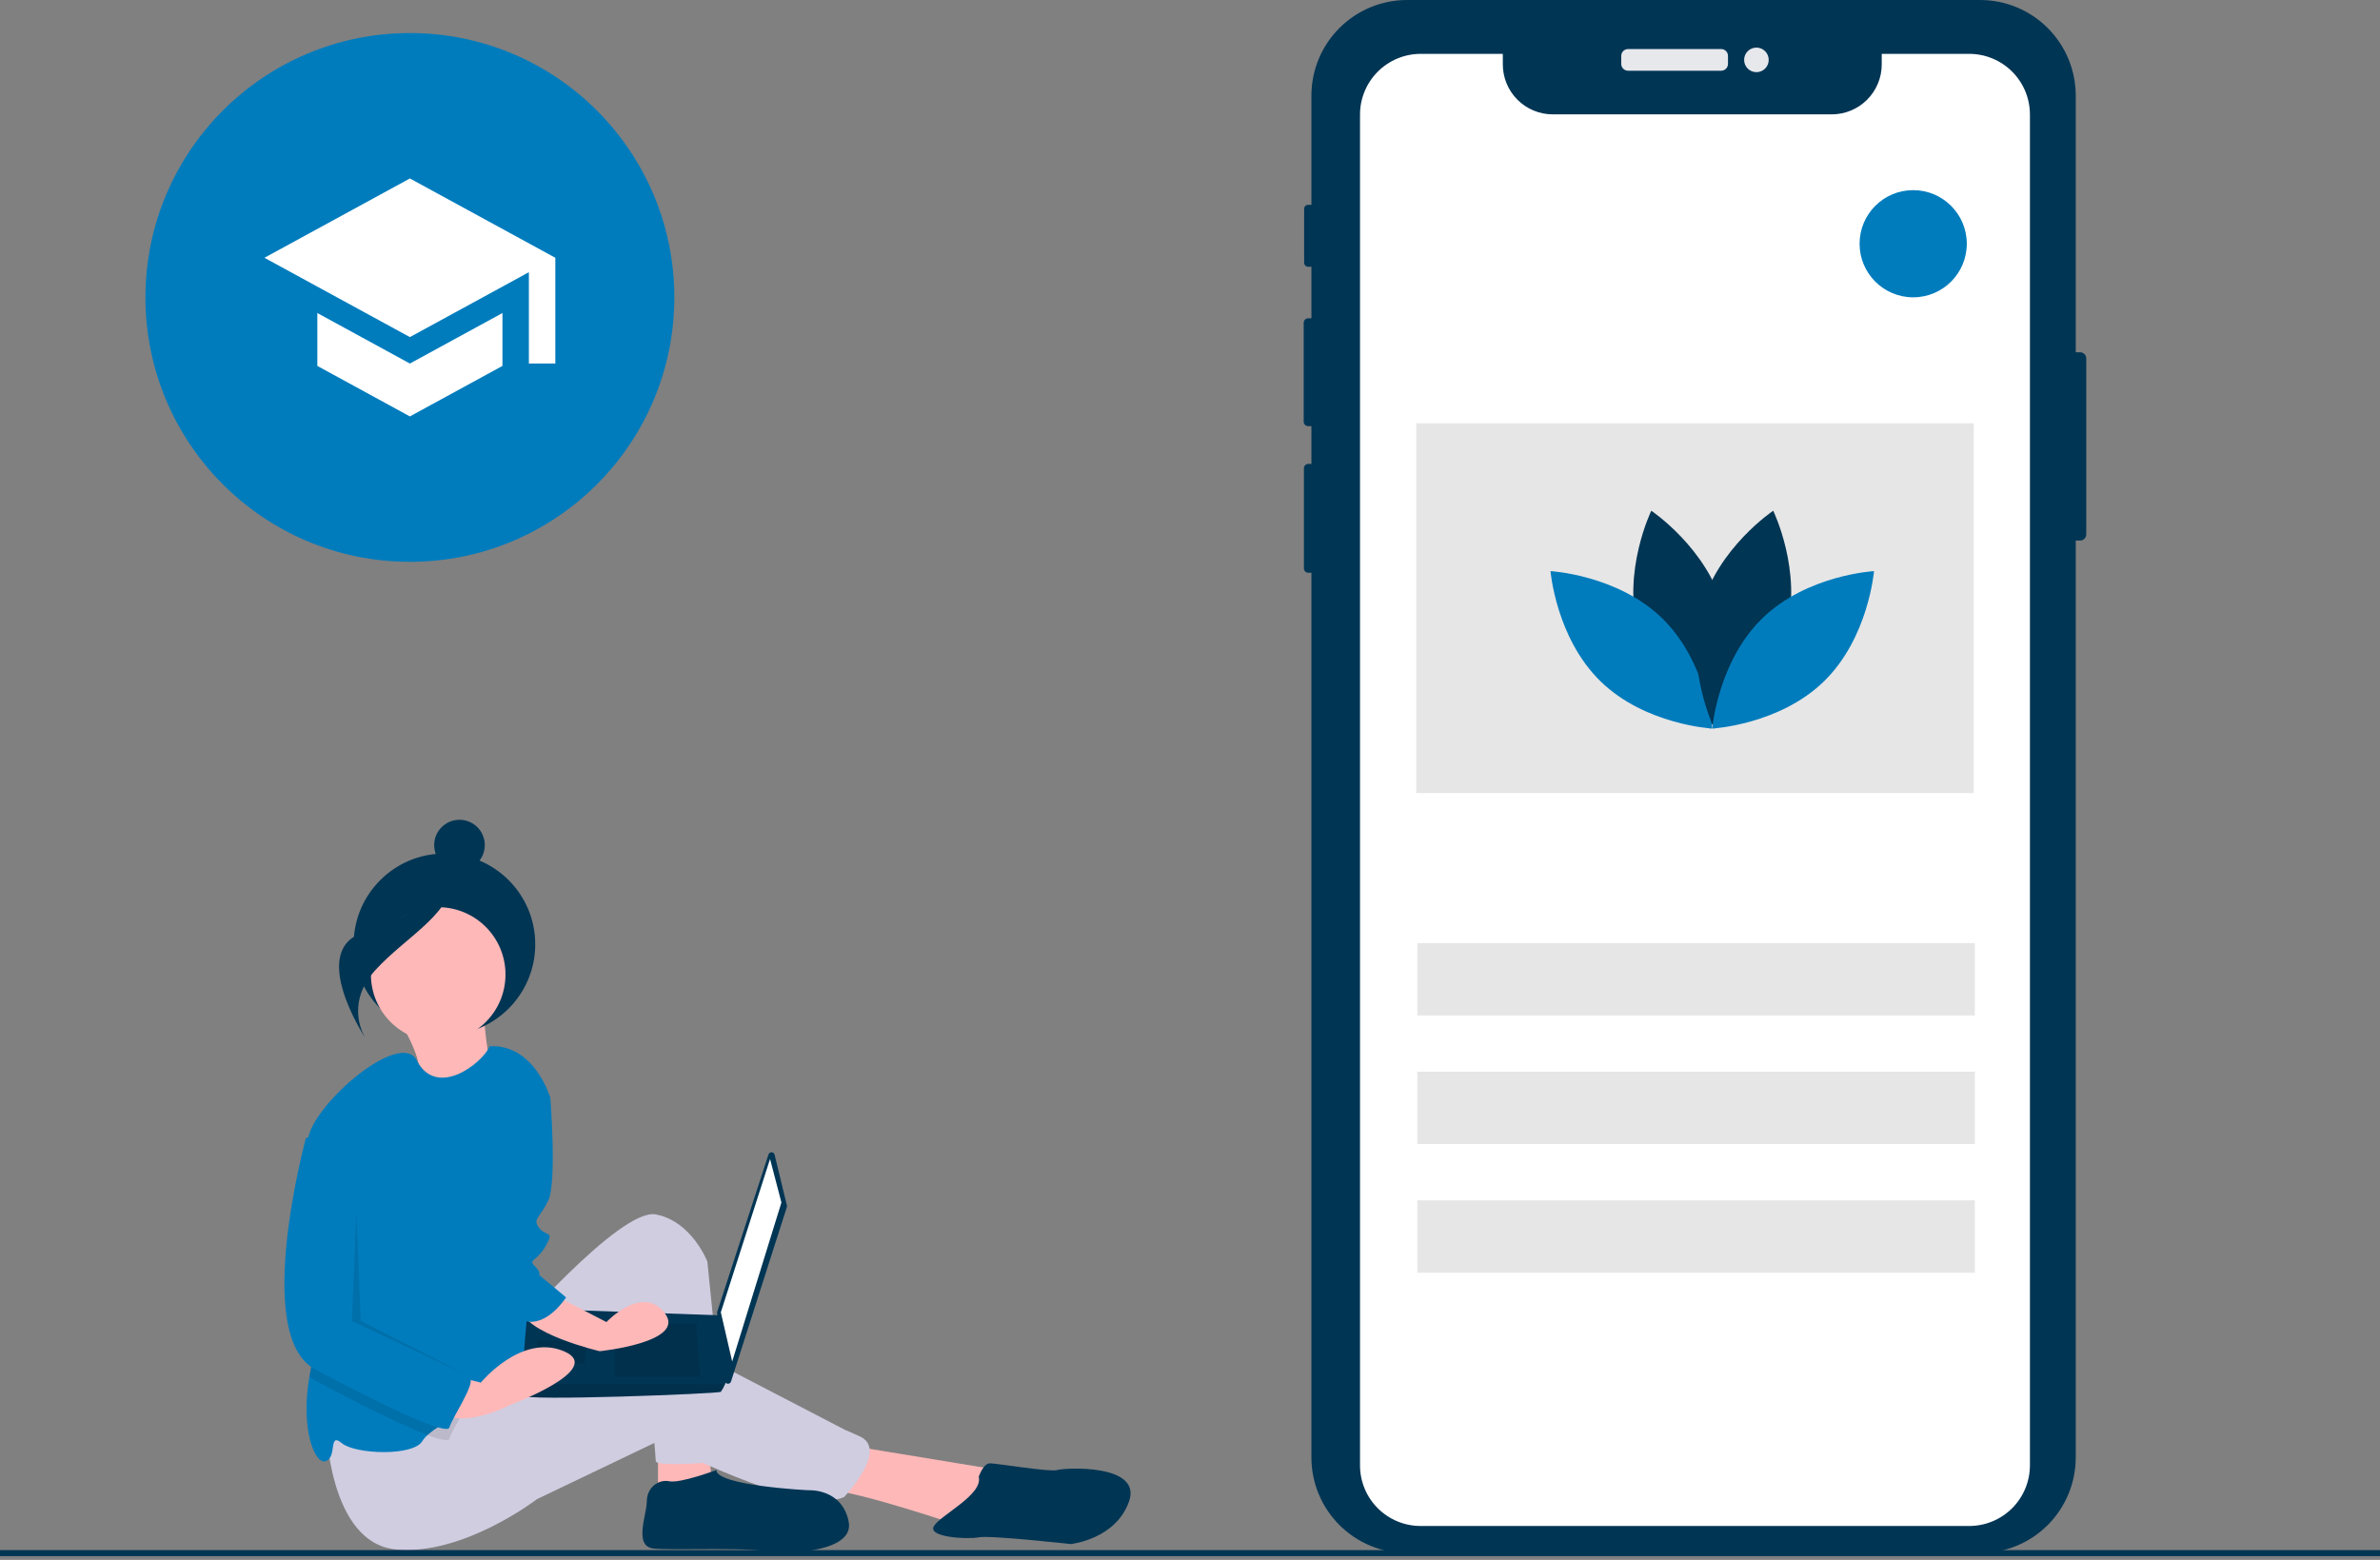 <svg width="360" height="236" viewBox="0 0 360 236" fill="none" xmlns="http://www.w3.org/2000/svg">
<rect x="0" y="0" width="360" height="236" fill="#808080" stroke="none"/>
<g clip-path="url(#clip0)">
<path d="M60.226 154.089C60.226 154.089 64.607 161.036 63.042 162.917C61.478 164.798 74.779 164.845 74.779 164.845C74.779 164.845 72.781 154.739 73.369 152.413L60.226 154.089Z" fill="#FFB8B8"/>
<path d="M67.227 156.607C74.812 156.607 80.961 150.457 80.961 142.872C80.961 135.286 74.812 129.137 67.227 129.137C59.641 129.137 53.492 135.286 53.492 142.872C53.492 150.457 59.641 156.607 67.227 156.607Z" fill="#003554"/>
<path d="M99.531 217.318V225.461L107.673 223.764L106.995 217.997L99.531 217.318Z" fill="#FFB8B8"/>
<path d="M128.369 218.676L151.099 222.408L145.332 230.889C145.332 230.889 129.386 225.461 125.315 225.461C121.244 225.461 128.369 218.676 128.369 218.676Z" fill="#FFB8B8"/>
<path d="M76.8 202.391C76.8 202.391 93.764 182.714 99.192 183.732C104.62 184.749 106.995 190.856 106.995 190.856L110.048 221.051C110.048 221.051 99.192 222.068 99.192 221.051C99.192 220.033 97.156 198.32 97.156 198.32C97.156 198.32 81.211 233.603 72.729 210.194L76.8 202.391Z" fill="#D0CDE1"/>
<path d="M49.32 215.622C49.32 215.622 49.659 233.396 59.837 234.413C70.015 235.431 81.211 226.817 81.211 226.817L99.531 218.041C99.531 218.041 121.244 229.532 127.69 226.478C127.69 226.478 134.475 219.354 130.065 217.318C125.655 215.282 129.726 217.318 129.726 217.318L103.602 203.747C103.602 203.747 98.513 202.39 89.692 206.122C80.872 209.854 68.997 211.551 68.997 211.551L49.32 215.622Z" fill="#D0CDE1"/>
<path d="M66.283 157.608C71.904 157.608 76.461 153.051 76.461 147.43C76.461 141.809 71.904 137.252 66.283 137.252C60.662 137.252 56.105 141.809 56.105 147.43C56.105 153.051 60.662 157.608 66.283 157.608Z" fill="#FFB8B8"/>
<path d="M80.872 175.928L80.193 190.178C80.193 190.178 80.532 208.837 77.479 210.194C75.935 210.879 72.834 212.257 69.968 213.763C67.817 214.89 65.798 216.084 64.672 217.112C64.373 217.366 64.116 217.664 63.908 217.997C62.551 220.372 53.73 220.033 51.695 218.336C49.659 216.64 51.016 220.372 49.32 221.051C47.678 221.709 45.401 216.328 46.796 208.294C46.84 208.026 46.891 207.755 46.945 207.48C48.502 199.694 46.056 181.045 46.433 173.839C46.455 173.288 46.513 172.74 46.606 172.197C47.624 166.768 60.611 155.722 63.04 160.427C66.032 166.236 72.906 160.93 74.086 158.287C80.871 157.947 83.246 166.09 83.246 166.09L80.872 175.928Z" fill="#007cbd"/>
<path d="M108.352 222.407C108.352 222.407 102.924 224.443 101.227 224.104C99.531 223.764 97.835 225.121 97.835 227.157C97.835 229.193 95.799 233.942 98.853 234.281C101.906 234.621 114.459 233.942 117.173 234.96C117.173 234.96 129.386 235.299 128.369 230.21C127.351 225.121 122.262 225.461 122.262 225.461C122.262 225.461 108.352 224.782 108.352 222.407Z" fill="#003554"/>
<path d="M148.046 223.425C148.046 223.425 148.724 221.39 149.742 221.39C150.76 221.39 158.902 222.747 159.92 222.407C160.938 222.068 172.812 221.39 170.777 227.157C168.741 232.925 161.956 233.603 161.956 233.603C161.956 233.603 149.742 232.246 148.046 232.585C146.349 232.925 140.243 232.585 141.261 230.889C142.278 229.193 148.724 226.139 148.046 223.425Z" fill="#003554"/>
<path d="M117.164 174.695L119.025 182.372C119.046 182.458 119.043 182.548 119.016 182.632L110.573 209.016C110.539 209.121 110.471 209.21 110.38 209.271C110.288 209.331 110.178 209.358 110.069 209.347C109.96 209.336 109.858 209.289 109.78 209.212C109.701 209.135 109.652 209.033 109.64 208.924L108.472 198.646C108.464 198.577 108.471 198.508 108.492 198.443L116.242 174.659C116.274 174.56 116.338 174.474 116.424 174.414C116.509 174.355 116.612 174.324 116.716 174.328C116.821 174.333 116.921 174.37 117.002 174.437C117.082 174.503 117.139 174.593 117.164 174.695V174.695Z" fill="#003554"/>
<path d="M116.479 175.343L118.198 181.93L110.751 205.989L109.033 198.542L116.479 175.343Z" fill="white"/>
<path d="M78.96 211.144C79.246 212.003 108.746 210.857 109.033 210.571C109.282 210.212 109.494 209.828 109.663 209.425C109.932 208.852 110.178 208.279 110.178 208.279L109.033 199.006L79.819 197.969C79.819 197.969 79.089 205.828 78.94 209.425C78.889 209.997 78.896 210.573 78.96 211.144V211.144Z" fill="#003554"/>
<path opacity="0.1" d="M105.309 200.26L105.882 208.28H92.994V200.26H105.309Z" fill="black"/>
<path opacity="0.1" d="M88.698 202.838L88.775 202.822L88.411 206.274H81.251V202.838H88.698Z" fill="black"/>
<path opacity="0.1" d="M78.96 211.144C79.246 212.004 108.746 210.858 109.033 210.571C109.282 210.213 109.494 209.829 109.663 209.426H78.94C78.889 209.998 78.896 210.574 78.96 211.144V211.144Z" fill="black"/>
<path d="M69.502 131.684C71.616 131.684 73.33 129.97 73.33 127.856C73.33 125.742 71.616 124.028 69.502 124.028C67.388 124.028 65.674 125.742 65.674 127.856C65.674 129.97 67.388 131.684 69.502 131.684Z" fill="#003554"/>
<path d="M68.351 132.022C68.351 132.022 64.44 138.527 55.346 140.963C46.252 143.398 55.272 157.063 55.272 157.063C55.272 157.063 51.992 152.094 56.723 146.831C61.454 141.569 69.067 137.971 68.351 132.022Z" fill="#003554"/>
<path opacity="0.1" d="M69.968 213.763C69.13 215.348 68.146 216.993 67.98 217.658C67.868 218.109 66.626 217.848 64.672 217.112C60.753 215.629 53.961 212.233 47.624 208.837C47.331 208.682 47.054 208.5 46.796 208.294C46.84 208.026 46.891 207.755 46.945 207.48C48.502 199.694 46.056 181.044 46.433 173.839L49.32 172.875L55.087 178.303V201.373C55.087 201.373 70.015 209.516 71.033 210.194C71.552 210.54 70.836 212.118 69.968 213.763Z" fill="black"/>
<path d="M82.568 195.266L91.728 200.016C91.728 200.016 97.156 194.249 100.549 198.659C103.941 203.07 90.71 204.427 90.71 204.427C90.71 204.427 79.175 201.712 78.836 197.981C78.497 194.249 82.568 195.266 82.568 195.266Z" fill="#FFB8B8"/>
<path d="M67.301 207.819L72.729 209.176C72.729 209.176 78.836 201.712 85.282 204.426C91.728 207.14 77.14 212.569 77.14 212.569C77.14 212.569 69.337 216.64 66.283 213.247C63.23 209.854 67.301 207.819 67.301 207.819Z" fill="#FFB8B8"/>
<path d="M79.175 163.036C79.514 163.375 83.246 166.09 83.246 166.09C83.246 166.09 84.264 178.982 82.907 181.696C81.55 184.41 80.532 184.41 81.55 185.767C82.568 187.124 83.925 186.106 82.568 188.481C81.211 190.856 79.854 190.517 80.871 191.534C81.889 192.552 81.55 192.891 81.55 192.891L85.621 196.284C85.621 196.284 83.124 200.262 79.962 199.97C76.8 199.677 74.086 184.41 74.086 184.41L79.175 163.036Z" fill="#007cbd"/>
<path d="M49.32 171.179L46.267 172.197C46.267 172.197 38.124 202.052 47.624 207.141C57.123 212.23 67.64 217.319 67.98 215.962C68.319 214.605 72.051 209.176 71.033 208.498C70.015 207.819 55.087 199.677 55.087 199.677V176.607L49.32 171.179Z" fill="#007cbd"/>
<path opacity="0.1" d="M53.9 183.562L53.222 199.846L71.203 208.328L54.578 199.846L53.9 183.562Z" fill="black"/>
<path d="M315.567 54.227V80.854C315.567 81.1 315.469 81.336 315.295 81.51C315.121 81.684 314.885 81.782 314.639 81.782H313.978V220.492C313.978 224.33 312.453 228.011 309.739 230.726C307.025 233.44 303.344 234.965 299.505 234.965H212.834C210.933 234.965 209.052 234.59 207.296 233.863C205.54 233.135 203.945 232.069 202.602 230.725C201.258 229.381 200.192 227.786 199.465 226.03C198.738 224.274 198.364 222.392 198.365 220.492V86.647H197.886C197.713 86.647 197.546 86.579 197.423 86.457C197.3 86.334 197.23 86.168 197.23 85.995V70.841C197.23 70.754 197.247 70.669 197.28 70.589C197.313 70.51 197.361 70.437 197.422 70.376C197.483 70.315 197.555 70.267 197.635 70.234C197.715 70.201 197.8 70.184 197.886 70.184H198.365V64.476H197.882C197.7 64.475 197.526 64.402 197.397 64.273C197.269 64.144 197.197 63.969 197.197 63.786V48.839C197.198 48.658 197.27 48.484 197.398 48.355C197.527 48.227 197.701 48.154 197.882 48.154H198.365V40.362H197.874C197.794 40.362 197.715 40.347 197.641 40.316C197.568 40.286 197.5 40.241 197.444 40.184C197.388 40.128 197.343 40.061 197.312 39.987C197.282 39.913 197.266 39.834 197.266 39.754V31.597C197.266 31.436 197.33 31.28 197.444 31.166C197.558 31.051 197.712 30.986 197.874 30.985H198.365V14.469C198.365 10.632 199.889 6.951 202.603 4.238C205.316 1.525 208.996 0 212.834 1.48085e-10H299.505C303.343 -1.73479e-05 307.024 1.524 309.738 4.238C312.452 6.951 313.977 10.631 313.978 14.469V53.299H314.639C314.885 53.299 315.121 53.397 315.295 53.571C315.469 53.745 315.567 53.981 315.567 54.227V54.227Z" fill="#003554"/>
<path d="M260.345 7.422H246.262C245.692 7.422 245.231 7.883 245.231 8.452V9.67C245.231 10.239 245.692 10.7 246.262 10.7H260.345C260.914 10.7 261.376 10.239 261.376 9.67V8.452C261.376 7.883 260.914 7.422 260.345 7.422Z" fill="#E6E8EC"/>
<path d="M265.676 10.92C266.703 10.92 267.536 10.088 267.536 9.061C267.536 8.034 266.703 7.201 265.676 7.201C264.649 7.201 263.817 8.034 263.817 9.061C263.817 10.088 264.649 10.92 265.676 10.92Z" fill="#E6E8EC"/>
<path d="M307.048 17.331V221.692C307.047 224.126 306.079 226.461 304.357 228.182C302.635 229.903 300.3 230.87 297.865 230.87H214.899C213.693 230.872 212.498 230.636 211.384 230.176C210.269 229.715 209.256 229.039 208.403 228.187C207.55 227.334 206.874 226.321 206.413 225.207C205.952 224.092 205.715 222.898 205.717 221.692V17.331C205.717 16.125 205.954 14.931 206.416 13.817C206.877 12.703 207.553 11.691 208.406 10.838C209.259 9.985 210.271 9.309 211.385 8.847C212.499 8.386 213.693 8.148 214.899 8.148H227.317V9.742C227.317 11.747 228.113 13.67 229.531 15.088C230.949 16.506 232.872 17.302 234.878 17.302H277.072C279.077 17.302 281 16.506 282.418 15.088C283.836 13.67 284.633 11.747 284.633 9.742V8.148H297.865C299.071 8.148 300.266 8.385 301.38 8.847C302.494 9.308 303.506 9.984 304.359 10.837C305.212 11.69 305.888 12.702 306.35 13.816C306.811 14.931 307.048 16.125 307.048 17.331V17.331Z" fill="white"/>
<path d="M298.714 142.686H214.389V153.631H298.714V142.686Z" fill="#E6E6E6"/>
<path d="M298.714 162.146H214.389V173.091H298.714V162.146Z" fill="#E6E6E6"/>
<path d="M298.714 181.605H214.389V192.551H298.714V181.605Z" fill="#E6E6E6"/>
<path d="M289.389 44.983C293.867 44.983 297.497 41.353 297.497 36.875C297.497 32.397 293.867 28.767 289.389 28.767C284.911 28.767 281.281 32.397 281.281 36.875C281.281 41.353 284.911 44.983 289.389 44.983Z" fill="#007cbd"/>
<path d="M298.545 64.037H214.22V119.983H298.545V64.037Z" fill="#E6E6E6"/>
<path d="M247.798 95.493C250.26 104.595 258.694 110.231 258.694 110.231C258.694 110.231 263.135 101.112 260.673 92.01C258.211 82.909 249.777 77.272 249.777 77.272C249.777 77.272 245.336 86.392 247.798 95.493Z" fill="#003554"/>
<path d="M251.416 93.537C258.172 100.114 258.997 110.224 258.997 110.224C258.997 110.224 248.869 109.671 242.113 103.094C235.357 96.517 234.531 86.407 234.531 86.407C234.531 86.407 244.66 86.96 251.416 93.537Z" fill="#007cbd"/>
<path d="M270.196 95.493C267.734 104.595 259.301 110.231 259.301 110.231C259.301 110.231 254.86 101.112 257.322 92.01C259.784 82.909 268.217 77.272 268.217 77.272C268.217 77.272 272.658 86.392 270.196 95.493Z" fill="#003554"/>
<path d="M266.578 93.537C259.822 100.114 258.997 110.224 258.997 110.224C258.997 110.224 269.126 109.671 275.882 103.094C282.638 96.517 283.463 86.407 283.463 86.407C283.463 86.407 273.334 86.96 266.578 93.537Z" fill="#007cbd"/>
<path d="M360 234.52H0V235.428H360V234.52Z" fill="#003554"/>
<circle cx="62" cy="45" r="40" fill="#007cbd"/>
<path d="M48 47.36V55.36L62 63L76 55.36V47.36L62 55L48 47.36ZM62 27L40 39L62 51L80 41.18V55H84V39L62 27Z" fill="white"/>
</g>
<defs>
<clipPath id="clip0">
<rect width="360" height="235.428" fill="white"/>
</clipPath>
</defs>
</svg>

